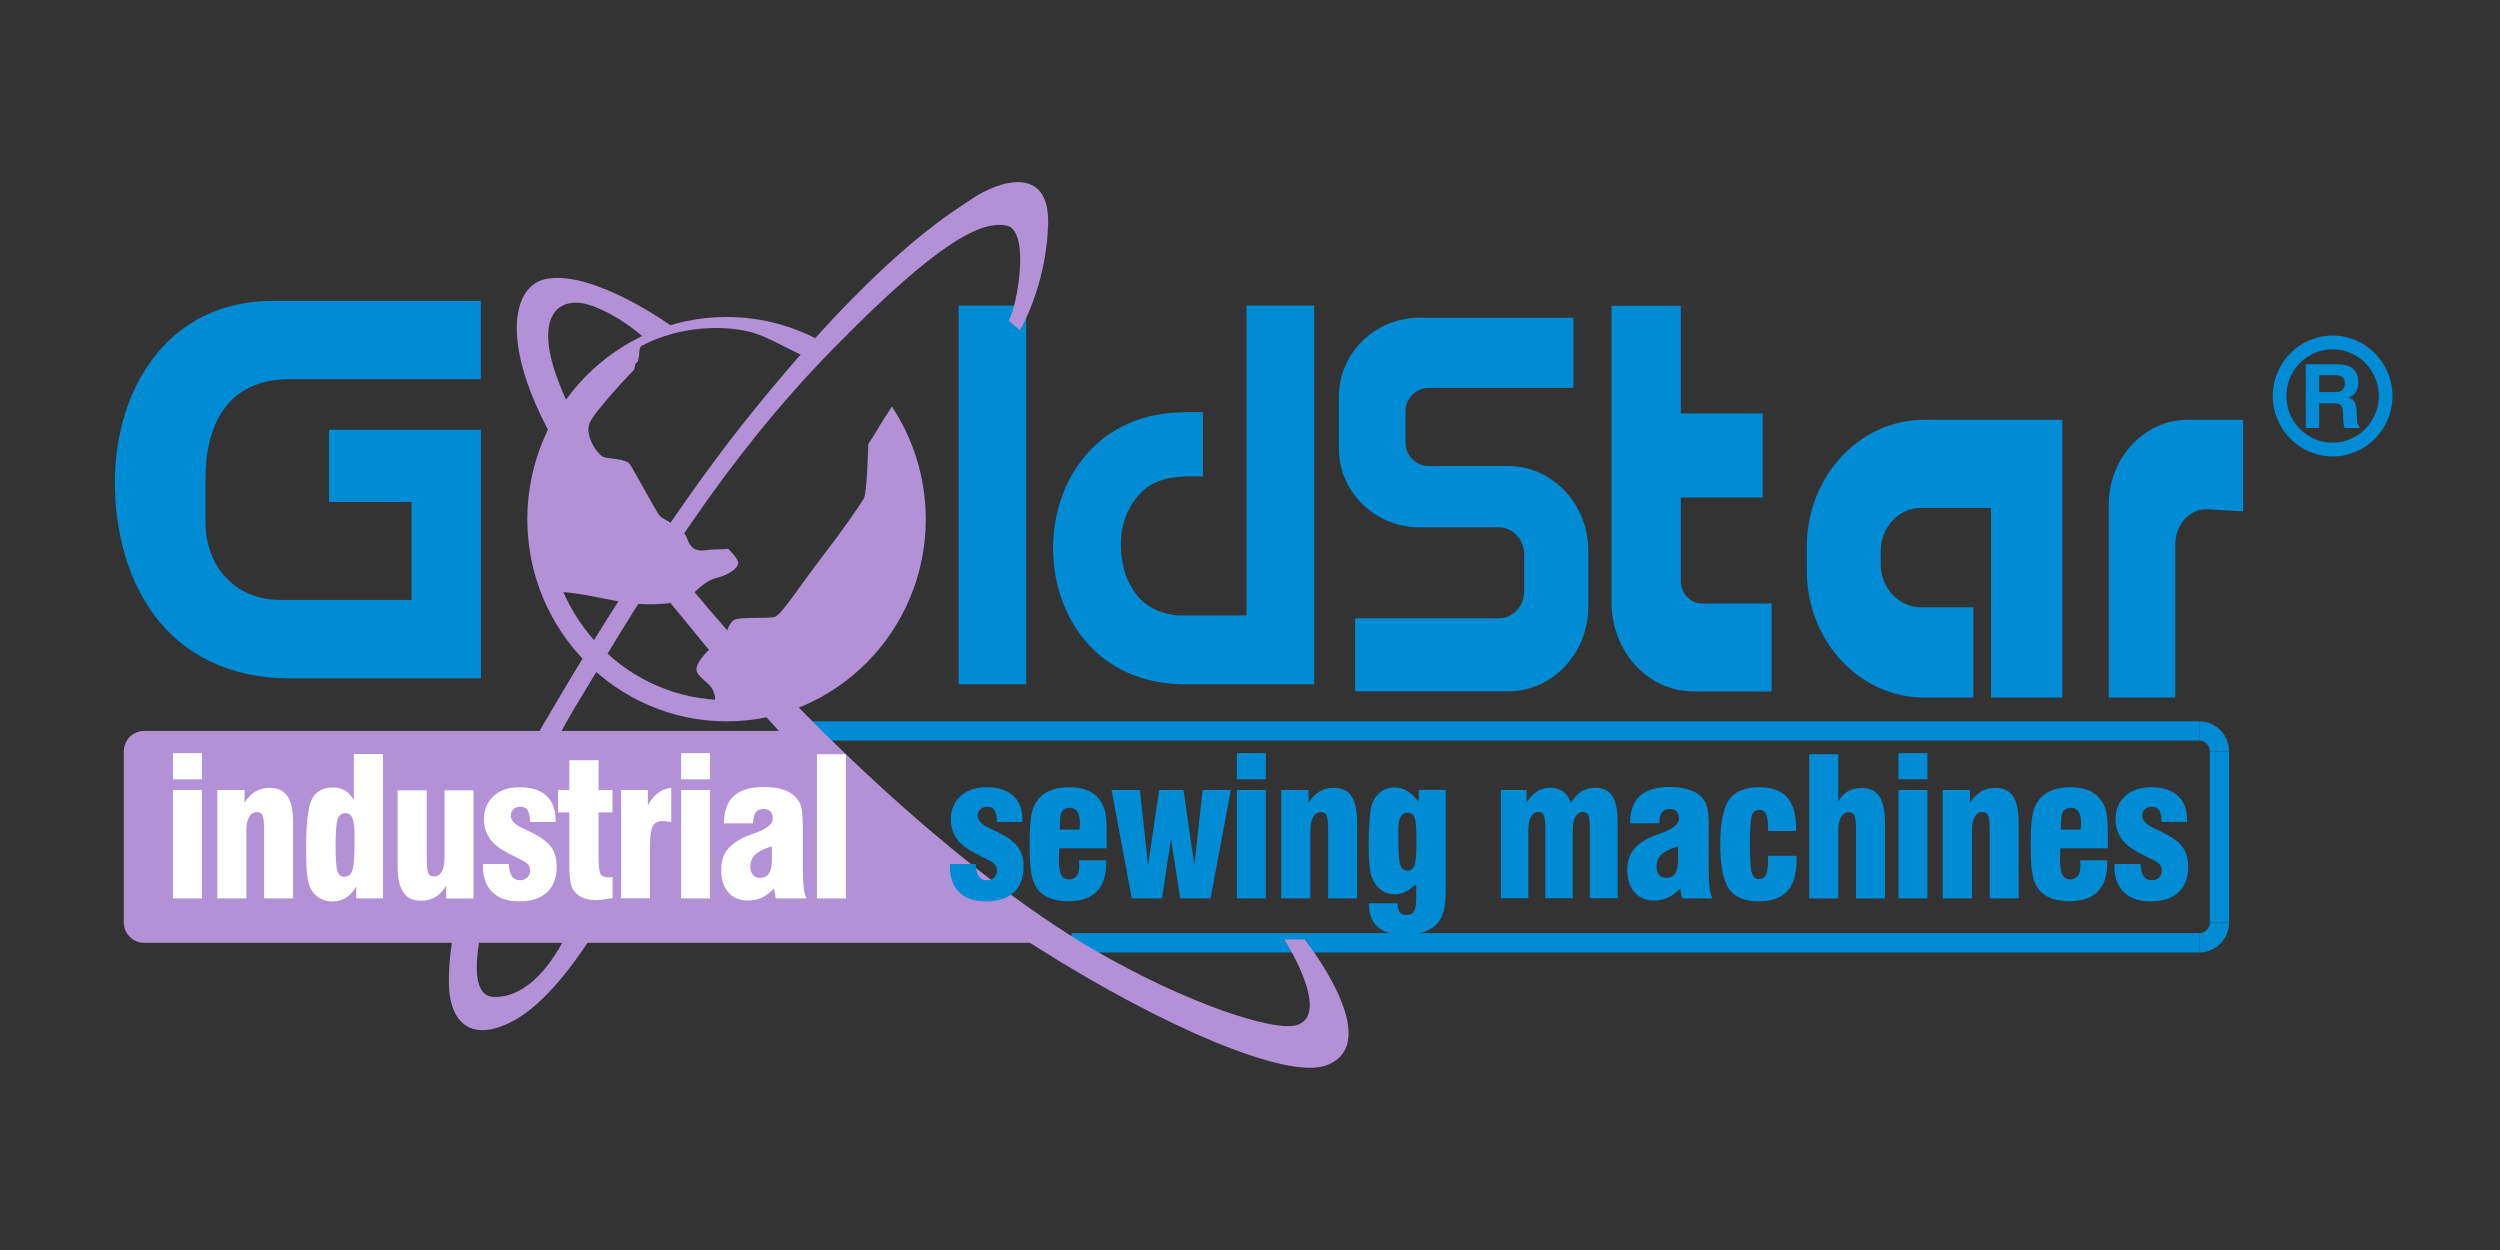 <svg width="1090" height="545" viewBox="0 0 1090 545" fill="none" xmlns="http://www.w3.org/2000/svg">
<rect x="0" y="0" width="1090" height="545" fill="#333333" stroke="none"/>
<path d="M467.17 411.061H958.883" stroke="#008BD5" stroke-width="8.416" stroke-miterlimit="22.93"/>
<path d="M958.883 318.693H352.506" stroke="#008BD5" stroke-width="8.416" stroke-miterlimit="22.93"/>
<path fill-rule="evenodd" clip-rule="evenodd" d="M348.495 318.693H62.78C57.939 318.693 53.974 322.697 53.974 327.585V402.166C53.974 407.055 57.939 411.058 62.78 411.058H459.378C414.287 381.496 381.229 351.701 348.449 318.693" fill="#B291D6"/>
<path fill-rule="evenodd" clip-rule="evenodd" d="M516.733 179.681H524.479V207.707H517.517C510.509 208.032 506.037 208.684 500.32 212.269C488.01 222.046 486.627 237.641 490.822 250.91C495.018 260.919 500.55 266.505 512.953 268.321H543.474V133.219H572.982V298.349H516.779C439.922 298.349 439.922 179.727 516.779 179.727" fill="#008BD5"/>
<path fill-rule="evenodd" clip-rule="evenodd" d="M590.87 301.423H657.631C676.811 301.423 692.486 284.849 692.486 264.598V240.017C692.486 219.766 676.811 203.192 657.631 203.192C645.367 203.192 635.362 203.192 623.052 203.192C617.427 203.192 612.816 198.63 612.816 193.09V179.216C612.816 173.676 617.427 169.114 623.052 169.114H686.032V138.527H618.856C599.584 138.527 583.77 153.937 583.77 172.792V195.65C583.77 214.505 599.538 229.915 618.856 229.915H653.527C659.567 229.915 664.547 235.222 664.547 241.693V257.801C664.547 264.272 659.567 269.579 653.527 269.579H590.824V301.376L590.87 301.423Z" fill="#008BD5"/>
<path fill-rule="evenodd" clip-rule="evenodd" d="M702.63 133.315H732.829V180.243H768.515V216.882H732.829V253.381C732.829 258.734 736.979 263.111 742.05 263.111H772.434V301.472H738.546C718.214 301.472 702.63 283.921 702.63 262.505V133.315Z" fill="#008BD5"/>
<path fill-rule="evenodd" clip-rule="evenodd" d="M209.671 131.173H119.075C72.785 131.173 50.331 169.813 50.101 209.618C49.87 252.029 71.309 295.791 126.866 295.791H209.671V187.364H143.464V218.882H179.426V261.573H122.256C102.108 261.573 89.613 246.443 89.613 227.914V208.454C89.613 187.364 97.589 165.344 126.267 165.344H209.625V131.126L209.671 131.173Z" fill="#008BD5"/>
<path fill-rule="evenodd" clip-rule="evenodd" d="M977.971 183.033H953.766C934.863 183.033 919.417 199.7 919.417 220.091V304.123H948.418V237.177C948.418 228.843 954.78 221.627 962.48 222.046L978.017 222.931V183.033H977.971Z" fill="#008BD5"/>
<path fill-rule="evenodd" clip-rule="evenodd" d="M899.176 183.033H838.824C810.746 183.033 787.786 207.8 787.786 238.108V249.048C787.786 279.355 810.746 304.123 838.824 304.123H860.402V264.784H837.533C827.851 264.784 819.967 256.264 819.967 245.836V240.389C819.967 229.961 827.851 221.441 837.533 221.441H868.101V304.123H899.176V183.033Z" fill="#008BD5"/>
<path d="M447.437 133.219H417.976V298.349H447.437V133.219Z" fill="#008BD5"/>
<path fill-rule="evenodd" clip-rule="evenodd" d="M398.335 209.618L386.393 181.08L378.555 193.743C378.555 193.743 378.094 214.46 376.665 217.207C375.236 219.907 366.66 232.197 358.223 243.091C349.786 253.939 340.795 268.045 337.891 268.929C334.986 269.814 323.367 268.929 320.463 270.093C317.558 271.257 316.405 277.123 316.405 277.123C316.405 277.123 301.56 287.97 303.911 292.998C306.216 297.979 314.1 298.259 311.196 310.037C308.291 321.769 369.058 295.047 379.524 281.825C389.99 268.603 400.732 248.073 398.427 209.572" fill="#B291D6"/>
<path fill-rule="evenodd" clip-rule="evenodd" d="M348.68 154.404C350.109 155.056 351.538 155.754 352.967 156.546L359.422 149.609C346.835 142.347 332.266 138.203 316.775 138.203C268.917 138.203 229.912 177.821 229.912 226.378C229.912 274.935 268.917 314.507 316.775 314.507C364.632 314.507 403.637 274.888 403.637 226.378C403.637 208.222 398.151 191.276 388.837 177.216L383.489 185.875C390.497 197.7 394.554 211.574 394.554 226.332C394.554 269.767 359.607 305.242 316.775 305.242C273.943 305.242 238.995 269.814 238.995 226.332C238.995 197.468 254.394 172.142 277.309 158.361C279.429 157.104 277.954 151.704 279.844 150.726C296.996 141.741 316.913 141.555 328.993 145.279C334.848 147.049 342.732 151.657 348.68 154.404Z" fill="#B291D6"/>
<path fill-rule="evenodd" clip-rule="evenodd" d="M264.583 159.709L278.23 153.238L276.478 161.153C276.478 161.153 259.004 179.356 256.975 184.663C254.947 189.97 260.479 198.443 263.384 199.328C266.289 200.212 272.974 199.933 274.726 202.54C276.478 205.194 284.593 220.184 286.944 223.955C289.249 227.773 297.133 228.052 299.715 235.128C302.343 242.158 307 239.551 311.656 239.551C316.313 239.551 317.466 239.272 317.466 239.272C317.466 239.272 321.846 243.369 321.846 245.417C321.846 247.465 318.342 250.492 312.532 251.935C306.723 253.424 302.942 258.359 300.314 260.687C297.686 263.015 284.178 264.318 273.712 262.829C263.246 261.339 254.394 258.592 243.328 257.987C232.263 257.382 230.834 231.87 234.338 217.763C237.842 203.657 255.546 168.741 255.546 168.741L264.583 159.616V159.709Z" fill="#B291D6"/>
<path fill-rule="evenodd" clip-rule="evenodd" d="M281.366 147.886L293.076 142.346C293.076 142.346 258.866 117.532 238.073 121.629C228.852 123.444 224.841 133.221 225.348 144.953C227.146 188.761 282.841 250.772 307.231 281.079C349.832 333.966 394.969 376.796 452.278 413.109C506.314 447.327 561.087 471.023 578.376 464.459C604.61 454.496 568.786 409.571 568.786 409.571H559.934C559.934 409.571 580.405 441.507 565.836 446.815C555.969 450.399 516.411 437.085 477.267 414.273C417.054 379.217 345.683 310.688 299.67 254.31C274.957 224.003 249.83 187.085 241.669 161.154C233.508 135.223 245.45 128.612 258.497 133.454C271.545 138.342 281.458 147.839 281.458 147.839" fill="#B291D6"/>
<path fill-rule="evenodd" clip-rule="evenodd" d="M439.783 139.786L444.624 144.023C444.624 144.023 456.15 125.075 456.98 97.98C457.81 70.885 434.527 79.451 424.015 86.527C413.503 93.604 382.105 111.946 325.211 183.175C300.268 214.367 269.977 259.944 244.573 302.821C222.673 339.833 195.701 385.084 195.701 427.868C195.701 446.63 205.983 454.544 223.549 445.233C234.568 439.414 246.878 426.145 260.71 404.078H248.538C248.538 404.078 236.043 435.363 215.25 434.665C194.456 433.92 220.967 357.337 252.687 305.056C284.408 252.775 315.16 201.285 362.649 152.682C410.137 104.078 428.026 96.443 438.722 98.306C449.373 100.168 443.609 133.455 439.737 139.786" fill="#B291D6"/>
<path fill-rule="evenodd" clip-rule="evenodd" d="M75.412 339.783V328.377H88.045V339.783H75.412ZM75.412 391.692V344.438H88.045V391.692H75.412ZM94.731 391.692V344.438H106.626V350.025C108.009 347.79 109.623 346.161 111.375 345.09C113.173 344.019 115.247 343.507 117.645 343.507C121.149 343.507 123.731 344.718 125.344 347.139C126.958 349.559 127.788 353.424 127.788 358.731V391.692H115.155V362.502C115.155 358.731 114.925 356.356 114.464 355.472C114.003 354.541 113.127 354.075 111.928 354.075C110.499 354.075 109.392 354.774 108.608 356.217C107.824 357.66 107.409 359.615 107.409 362.176V391.692H94.684H94.731ZM150.472 354.587C148.858 354.587 147.752 355.472 147.198 357.148C146.599 358.87 146.322 362.641 146.322 368.507C146.322 374.373 146.599 378.47 147.152 379.96C147.705 381.496 148.72 382.241 150.149 382.241C151.809 382.241 153.008 381.31 153.653 379.494C154.299 377.679 154.621 372.883 154.621 365.062C154.621 361.059 154.299 358.312 153.699 356.775C153.1 355.239 151.993 354.494 150.518 354.494L150.472 354.587ZM166.978 328.843V391.692H155.313V386.524C154.114 388.666 152.639 390.248 150.887 391.366C149.135 392.483 147.198 393.042 145.077 393.042C143.325 393.042 141.666 392.716 140.236 392.018C138.761 391.366 137.562 390.388 136.548 389.178C135.441 387.688 134.612 385.733 134.151 383.265C133.689 380.798 133.459 376.189 133.459 369.392C133.459 358.731 134.335 351.701 136.041 348.349C137.793 344.997 140.882 343.321 145.354 343.321C147.244 343.321 148.95 343.787 150.38 344.625C151.809 345.509 153.1 346.906 154.252 348.721V328.749H166.931L166.978 328.843ZM206.444 344.485V391.738H194.548V386.152C193.119 388.433 191.552 390.062 189.8 391.133C188.048 392.157 185.973 392.716 183.575 392.716C180.071 392.716 177.49 391.505 175.83 389.038C174.17 386.571 173.34 382.753 173.34 377.492V344.578H186.065V373.768C186.065 377.539 186.296 379.867 186.757 380.798C187.218 381.682 188.094 382.148 189.292 382.148C190.722 382.148 191.828 381.45 192.612 380.053C193.396 378.656 193.811 376.654 193.811 374.094V344.578H206.444V344.485ZM210.455 376.701H221.843C221.981 379.215 222.442 380.984 223.226 382.101C224.01 383.219 225.209 383.777 226.776 383.777C228.021 383.777 229.081 383.405 229.865 382.613C230.695 381.869 231.11 380.844 231.11 379.634C231.11 378.563 230.833 377.679 230.28 376.98C229.727 376.282 228.482 375.444 226.499 374.513C226.085 374.28 225.439 373.954 224.563 373.535C219.953 371.347 216.771 369.252 214.973 367.343C213.682 366.04 212.714 364.504 212.022 362.781C211.331 361.059 211.008 359.196 211.008 357.334C211.008 353.005 212.437 349.606 215.25 347.045C218.062 344.485 221.889 343.228 226.684 343.228C231.479 343.228 235.49 344.438 238.21 346.906C240.884 349.373 242.221 352.911 242.221 357.474V358.358H231.11C231.064 355.937 230.695 354.261 230.05 353.237C229.404 352.213 228.39 351.748 226.914 351.748C225.623 351.748 224.609 352.12 223.871 352.818C223.088 353.517 222.719 354.494 222.719 355.658C222.719 357.753 224.609 359.662 228.436 361.384C228.943 361.617 229.358 361.803 229.681 361.943C234.845 364.364 238.349 366.692 240.101 369.019C241.853 371.301 242.729 374.28 242.729 378.004C242.729 382.753 241.299 386.431 238.487 389.085C235.674 391.692 231.617 392.995 226.361 392.995C221.105 392.995 217.509 391.692 214.743 389.038C211.976 386.384 210.593 382.707 210.593 377.911V376.748L210.455 376.701ZM267.026 391.552C265.458 391.831 264.121 392.064 262.969 392.204C261.816 392.343 260.848 392.437 260.018 392.437C257.482 392.437 255.361 392.018 253.609 391.18C251.857 390.342 250.52 389.131 249.69 387.548C249.137 386.478 248.768 385.081 248.538 383.451C248.307 381.822 248.215 379.308 248.215 375.91V354.215H243.282V344.485H248.215V331.45H260.986V344.485H267.026V354.215H260.986V373.489C260.986 377.585 261.263 380.146 261.862 381.077C262.416 382.055 263.568 382.52 265.228 382.52C265.505 382.52 266.012 382.52 266.657 382.381C266.842 382.381 266.98 382.381 267.072 382.381V391.599L267.026 391.552ZM270.807 391.692V344.438H282.471V351.049C283.855 348.675 285.376 346.859 287.036 345.649C288.696 344.438 290.586 343.694 292.661 343.507V358.498C291.969 358.312 291.277 358.219 290.632 358.126C289.987 358.032 289.387 357.986 288.88 357.986C286.851 357.986 285.422 358.731 284.592 360.221C283.808 361.71 283.393 364.643 283.393 368.973V391.645H270.714L270.807 391.692ZM296.948 339.783V328.377H309.581V339.783H296.948ZM296.948 391.692V344.438H309.581V391.692H296.948ZM336.599 368.973C333.326 369.951 330.928 371.114 329.407 372.511C327.885 373.908 327.147 375.677 327.147 377.818C327.147 379.308 327.516 380.518 328.254 381.403C328.992 382.334 330.006 382.753 331.251 382.753C333.141 382.753 334.478 382.101 335.308 380.798C336.138 379.494 336.553 377.306 336.553 374.234V368.973H336.599ZM338.213 391.692L337.475 387.362C335.861 389.085 334.109 390.435 332.219 391.319C330.329 392.204 328.254 392.623 326.041 392.623C322.445 392.623 319.632 391.412 317.557 389.038C315.483 386.664 314.422 383.405 314.422 379.308C314.422 375.723 315.298 372.79 317.096 370.509C318.848 368.181 321.753 366.18 325.81 364.504C326.779 364.131 328.116 363.619 329.775 363.014C334.524 361.198 336.922 359.196 336.922 356.962C336.922 355.565 336.553 354.494 335.907 353.796C335.216 353.051 334.248 352.725 332.957 352.725C331.389 352.725 330.236 353.191 329.499 354.168C328.761 355.146 328.392 356.636 328.392 358.638V358.964H315.667C315.667 353.61 317.096 349.653 319.955 347.045C322.813 344.438 327.147 343.135 333.003 343.135C335.631 343.135 337.982 343.368 340.011 343.88C342.086 344.392 343.791 345.137 345.175 346.068C346.973 347.325 348.218 348.815 348.909 350.584C349.647 352.353 350.016 355.565 350.016 360.267V378.47C350.016 382.148 350.154 384.988 350.384 386.943C350.615 388.898 351.03 390.481 351.629 391.692H338.351H338.213ZM368.827 391.692H356.194V328.843H368.827V391.692Z" fill="white"/>
<path fill-rule="evenodd" clip-rule="evenodd" d="M414.01 376.701H425.398C425.536 379.215 425.997 380.984 426.781 382.101C427.565 383.219 428.764 383.777 430.331 383.777C431.576 383.777 432.637 383.405 433.42 382.613C434.25 381.869 434.665 380.844 434.665 379.634C434.665 378.563 434.389 377.679 433.835 376.98C433.282 376.282 432.037 375.444 430.055 374.513C429.64 374.28 428.994 373.954 428.118 373.535C423.508 371.347 420.326 369.252 418.528 367.343C417.237 366.04 416.269 364.504 415.578 362.781C414.886 361.059 414.563 359.196 414.563 357.334C414.563 353.005 415.993 349.606 418.805 347.045C421.617 344.485 425.444 343.228 430.239 343.228C435.034 343.228 439.045 344.438 441.765 346.906C444.44 349.373 445.777 352.911 445.777 357.474V358.358H434.665C434.619 355.937 434.25 354.261 433.605 353.237C432.959 352.213 431.899 351.748 430.47 351.748C429.179 351.748 428.164 352.12 427.427 352.818C426.643 353.517 426.274 354.494 426.274 355.658C426.274 357.753 428.164 359.662 431.991 361.384C432.498 361.617 432.913 361.803 433.236 361.943C438.4 364.364 441.904 366.692 443.656 369.019C445.408 371.301 446.284 374.28 446.284 378.004C446.284 382.753 444.854 386.431 442.042 389.085C439.184 391.692 435.172 392.995 429.916 392.995C424.66 392.995 421.064 391.692 418.298 389.038C415.531 386.384 414.148 382.707 414.148 377.911V376.748L414.01 376.701ZM470.397 375.118H482.292V376.282C482.292 381.775 480.909 385.965 478.142 388.759C475.376 391.552 471.227 392.949 465.694 392.949C462.928 392.949 460.392 392.53 458.133 391.738C455.874 390.947 454.122 389.783 452.877 388.34C451.448 386.664 450.433 384.476 449.834 381.729C449.234 378.982 448.912 374.606 448.912 368.554C448.912 361.896 449.234 357.241 449.834 354.587C450.433 351.934 451.494 349.792 453.015 348.07C454.444 346.44 456.289 345.23 458.502 344.438C460.715 343.6 463.297 343.228 466.247 343.228C469.198 343.228 471.826 343.647 473.993 344.532C476.16 345.416 477.958 346.72 479.295 348.489C480.448 349.932 481.278 351.701 481.785 353.749C482.292 355.798 482.523 359.243 482.523 364.178V369.857H461.821C461.821 369.857 461.821 370.183 461.821 370.369C461.729 372.371 461.683 373.721 461.683 374.559C461.683 377.865 462.052 380.146 462.697 381.45C463.389 382.753 464.541 383.405 466.201 383.405C467.63 383.405 468.737 382.893 469.475 381.915C470.212 380.937 470.581 379.401 470.581 377.399C470.581 376.98 470.581 376.375 470.489 375.537C470.489 375.397 470.489 375.258 470.489 375.118H470.397ZM462.19 361.71H470.72V361.478C470.812 360.314 470.858 359.429 470.858 358.964C470.858 356.636 470.489 354.96 469.751 353.842C469.014 352.725 467.907 352.167 466.386 352.167C464.864 352.167 463.712 352.725 463.066 353.796C462.421 354.867 462.098 356.636 462.098 359.103C462.098 359.755 462.098 360.314 462.098 360.686C462.098 361.058 462.098 361.431 462.144 361.71H462.19ZM493.449 391.692L484.643 344.438H497L500.55 377.306L505.391 344.438H515.995L520.744 377.306L524.34 344.438H536.65L527.798 391.692H514.566L510.555 365.667L506.636 391.692H493.403H493.449ZM539.278 339.783V328.377H551.911V339.783H539.278ZM539.278 391.692V344.438H551.911V391.692H539.278ZM558.596 391.692V344.438H570.538V350.025C571.921 347.79 573.534 346.161 575.286 345.09C577.085 344.019 579.159 343.507 581.557 343.507C585.061 343.507 587.643 344.718 589.256 347.139C590.87 349.559 591.7 353.424 591.7 358.731V391.692H579.067V362.502C579.067 358.731 578.837 356.356 578.375 355.472C577.914 354.541 577.038 354.075 575.84 354.075C574.41 354.075 573.304 354.774 572.52 356.217C571.736 357.66 571.321 359.615 571.321 362.176V391.692H558.596ZM609.681 361.85V365.295C609.681 371.487 609.958 375.397 610.511 377.073C611.064 378.749 612.078 379.587 613.554 379.587C615.029 379.587 616.09 378.842 616.689 377.353C617.288 375.863 617.565 372.744 617.565 367.949V366.04C617.565 360.919 617.288 357.707 616.735 356.356C616.182 355.006 615.121 354.355 613.646 354.355C612.263 354.355 611.295 354.96 610.649 356.124C610.004 357.288 609.681 359.243 609.681 361.85ZM630.336 344.485V386.803C630.336 391.133 630.106 394.345 629.645 396.44C629.184 398.535 628.446 400.304 627.385 401.701C625.91 403.656 623.974 405.146 621.484 406.124C619.04 407.101 616.09 407.613 612.632 407.613C607.284 407.613 603.318 406.496 600.737 404.215C598.155 401.98 596.818 398.489 596.818 393.833H609.358C609.358 395.602 609.681 396.906 610.28 397.697C610.88 398.535 611.848 398.908 613.185 398.908C614.799 398.908 615.951 398.349 616.551 397.278C617.196 396.207 617.473 394.112 617.473 390.947V385.407C615.813 386.99 614.199 388.153 612.678 388.852C611.156 389.597 609.635 389.923 608.067 389.923C605.854 389.923 603.918 389.317 602.166 388.06C600.46 386.803 599.123 385.034 598.201 382.707C597.694 381.496 597.325 379.727 597.094 377.446C596.864 375.165 596.725 372.185 596.725 368.507C596.725 364.829 596.818 361.85 597.002 359.103C597.186 356.356 597.417 354.122 597.694 352.399C598.201 349.746 599.4 347.604 601.29 345.882C603.18 344.159 605.393 343.321 607.837 343.321C609.865 343.321 611.756 343.833 613.508 344.857C615.26 345.882 616.966 347.511 618.579 349.653V344.392H630.198L630.336 344.485ZM654.357 391.692V344.438H665.607V350.025C666.99 347.79 668.511 346.114 670.171 345.044C671.831 343.973 673.813 343.461 676.119 343.461C678.193 343.461 679.992 344.019 681.513 345.137C683.035 346.254 684.187 347.837 684.971 349.978C686.354 347.744 687.876 346.114 689.581 345.044C691.287 343.973 693.27 343.461 695.529 343.461C698.895 343.461 701.384 344.671 702.952 347.092C704.52 349.513 705.303 353.377 705.303 358.684V391.645H693.178V361.71C693.178 358.358 692.947 356.217 692.486 355.332C692.025 354.448 691.241 354.029 690.089 354.029C688.752 354.029 687.645 354.774 686.861 356.17C686.077 357.613 685.709 359.615 685.709 362.129V391.645H673.767V361.71C673.767 358.358 673.537 356.217 673.076 355.332C672.615 354.448 671.831 354.029 670.678 354.029C669.341 354.029 668.281 354.774 667.497 356.17C666.713 357.613 666.344 359.615 666.344 362.129V391.645H654.311L654.357 391.692ZM731.676 368.973C728.402 369.951 726.005 371.114 724.483 372.511C722.962 373.908 722.224 375.677 722.224 377.818C722.224 379.308 722.593 380.518 723.331 381.403C724.068 382.334 725.083 382.753 726.327 382.753C728.218 382.753 729.555 382.101 730.385 380.798C731.215 379.494 731.63 377.306 731.63 374.234V368.973H731.676ZM733.289 391.692L732.552 387.362C730.938 389.085 729.186 390.435 727.296 391.319C725.405 392.204 723.331 392.623 721.118 392.623C717.567 392.623 714.709 391.412 712.634 389.038C710.559 386.664 709.499 383.405 709.499 379.308C709.499 375.723 710.375 372.79 712.173 370.509C713.925 368.181 716.83 366.18 720.887 364.504C721.855 364.131 723.192 363.619 724.852 363.014C729.601 361.198 731.998 359.196 731.998 356.962C731.998 355.565 731.63 354.494 730.984 353.796C730.292 353.051 729.324 352.725 728.033 352.725C726.466 352.725 725.313 353.191 724.575 354.168C723.838 355.146 723.469 356.636 723.469 358.638V358.964H710.698C710.698 353.61 712.127 349.653 714.986 347.045C717.844 344.438 722.178 343.135 727.987 343.135C730.615 343.135 732.967 343.368 734.995 343.88C737.07 344.392 738.776 345.137 740.159 346.068C741.911 347.325 743.202 348.815 743.894 350.584C744.631 352.353 745 355.565 745 360.267V378.47C745 382.148 745.138 384.988 745.369 386.943C745.599 388.898 746.014 390.481 746.614 391.692H733.289ZM770.819 373.116H783.314C783.314 373.349 783.314 373.675 783.314 374.094C783.314 374.466 783.314 374.792 783.314 374.978C783.314 381.031 781.977 385.546 779.256 388.526C776.536 391.505 772.433 392.995 766.946 392.995C760.722 392.995 756.342 391.18 753.806 387.502C751.27 383.824 750.026 377.399 750.026 368.135C750.026 358.87 751.317 352.399 753.852 348.721C756.388 345.044 760.768 343.228 766.946 343.228C772.525 343.228 776.582 344.718 779.21 347.651C781.838 350.63 783.129 355.193 783.129 361.478V362.315H770.865V360.965C770.865 358.126 770.589 356.124 769.989 354.913C769.39 353.703 768.422 353.098 767.038 353.098C765.425 353.098 764.364 353.889 763.811 355.518C763.258 357.101 762.981 361.338 762.981 368.135C762.981 374.932 763.258 378.842 763.811 380.612C764.364 382.381 765.425 383.265 766.992 383.265C768.329 383.265 769.298 382.66 769.943 381.356C770.542 380.099 770.865 378.098 770.865 375.304C770.865 375.072 770.865 374.746 770.865 374.234C770.865 373.721 770.865 373.396 770.865 373.07L770.819 373.116ZM788.8 391.692V328.843H801.479V349.513C802.54 347.511 803.923 346.021 805.629 345.044C807.334 344.066 809.363 343.554 811.714 343.554C815.218 343.554 817.8 344.764 819.414 347.185C821.028 349.606 821.858 353.47 821.858 358.777V391.738H809.225V362.548C809.225 358.777 808.994 356.403 808.533 355.518C808.072 354.587 807.196 354.122 805.997 354.122C804.568 354.122 803.462 354.82 802.678 356.263C801.894 357.707 801.479 359.662 801.479 362.222V391.738H788.8V391.692ZM827.713 339.783V328.377H840.346V339.783H827.713ZM827.713 391.692V344.438H840.346V391.692H827.713ZM847.031 391.692V344.438H858.926V350.025C860.309 347.79 861.923 346.161 863.721 345.09C865.519 344.019 867.594 343.507 869.992 343.507C873.496 343.507 876.078 344.718 877.691 347.139C879.305 349.559 880.135 353.424 880.135 358.731V391.692H867.502V362.502C867.502 358.731 867.271 356.356 866.81 355.472C866.349 354.541 865.473 354.075 864.275 354.075C862.845 354.075 861.739 354.774 860.955 356.217C860.171 357.66 859.756 359.615 859.756 362.176V391.692H847.031ZM906.876 375.118H918.771V376.282C918.771 381.775 917.388 385.965 914.622 388.759C911.855 391.552 907.706 392.949 902.173 392.949C899.407 392.949 896.871 392.53 894.612 391.738C892.353 390.947 890.601 389.783 889.31 388.34C887.88 386.664 886.866 384.476 886.267 381.729C885.667 378.982 885.391 374.606 885.391 368.554C885.391 361.896 885.713 357.241 886.313 354.587C886.912 351.934 887.973 349.792 889.494 348.07C890.923 346.44 892.768 345.23 894.981 344.438C897.194 343.6 899.776 343.228 902.726 343.228C905.677 343.228 908.305 343.647 910.472 344.532C912.639 345.416 914.437 346.72 915.774 348.489C916.927 349.932 917.757 351.701 918.264 353.749C918.771 355.798 919.002 359.243 919.002 364.178V369.857H898.3C898.3 369.857 898.3 370.183 898.3 370.369C898.208 372.371 898.162 373.721 898.162 374.559C898.162 377.865 898.531 380.146 899.176 381.45C899.868 382.753 901.02 383.405 902.68 383.405C904.11 383.405 905.216 382.893 905.954 381.915C906.691 380.937 907.06 379.401 907.06 377.399C907.06 376.98 907.06 376.375 906.968 375.537C906.968 375.397 906.968 375.258 906.968 375.118H906.876ZM898.669 361.71H907.199V361.478C907.291 360.314 907.337 359.429 907.337 358.964C907.337 356.636 906.968 354.96 906.23 353.842C905.493 352.725 904.386 352.167 902.865 352.167C901.343 352.167 900.191 352.725 899.545 353.796C898.854 354.867 898.577 356.636 898.577 359.103C898.577 359.755 898.577 360.314 898.577 360.686C898.577 361.058 898.577 361.431 898.623 361.71H898.669ZM921.906 376.701H933.294C933.433 379.215 933.894 380.984 934.677 382.101C935.461 383.219 936.66 383.777 938.227 383.777C939.472 383.777 940.533 383.405 941.317 382.613C942.146 381.869 942.515 380.844 942.515 379.634C942.515 378.563 942.239 377.679 941.685 376.98C941.132 376.282 939.887 375.444 937.905 374.513C937.49 374.28 936.844 373.954 935.922 373.535C931.312 371.347 928.13 369.252 926.332 367.343C925.041 366.04 924.073 364.504 923.382 362.781C922.69 361.059 922.367 359.196 922.367 357.334C922.367 353.005 923.797 349.606 926.609 347.045C929.421 344.485 933.248 343.228 938.043 343.228C942.838 343.228 946.849 344.438 949.523 346.906C952.197 349.373 953.534 352.911 953.534 357.474V358.358H942.423C942.377 355.937 942.008 354.261 941.363 353.237C940.717 352.213 939.703 351.748 938.227 351.748C936.937 351.748 935.922 352.12 935.185 352.818C934.401 353.517 934.032 354.494 934.032 355.658C934.032 357.753 935.922 359.662 939.749 361.384C940.256 361.617 940.671 361.803 940.994 361.943C946.158 364.364 949.662 366.692 951.414 369.019C953.166 371.301 954.042 374.28 954.042 378.004C954.042 382.753 952.612 386.431 949.8 389.085C946.941 391.692 942.93 392.995 937.674 392.995C932.418 392.995 928.822 391.692 926.056 389.038C923.289 386.384 921.906 382.707 921.906 377.911V376.748V376.701Z" fill="#008BD5"/>
<path d="M958.884 411.062C963.725 411.062 967.69 407.058 967.69 402.17" stroke="#008BD5" stroke-width="8.416" stroke-miterlimit="22.93"/>
<path d="M967.689 402.17V327.589" stroke="#008BD5" stroke-width="8.416" stroke-miterlimit="22.93"/>
<path d="M967.69 327.585C967.69 322.697 963.725 318.693 958.884 318.693" stroke="#008BD5" stroke-width="8.416" stroke-miterlimit="22.93"/>
<path fill-rule="evenodd" clip-rule="evenodd" d="M1011.17 170.931H1018.04C1019.51 170.931 1020.62 170.652 1021.31 170.047C1022 169.442 1022.37 168.511 1022.37 167.254C1022.37 166.043 1022.05 165.159 1021.36 164.507C1020.66 163.902 1019.65 163.576 1018.31 163.576H1011.17V170.931ZM1005.31 186.574V158.827H1019.1C1022.19 158.827 1024.49 159.479 1025.97 160.782C1027.44 162.086 1028.23 164.041 1028.23 166.741C1028.23 168.417 1027.86 169.861 1027.12 170.978C1026.38 172.095 1025.37 172.887 1023.98 173.306C1025.23 173.725 1026.11 174.376 1026.61 175.261C1027.12 176.146 1027.44 177.496 1027.49 179.358L1027.63 182.617V182.756C1027.63 184.386 1028.04 185.41 1028.73 185.782V186.62H1022.32C1022.14 186.248 1021.96 185.736 1021.86 185.177C1021.77 184.619 1021.68 183.92 1021.68 183.129L1021.59 180.196C1021.49 178.473 1021.17 177.309 1020.57 176.704C1019.97 176.099 1018.91 175.82 1017.35 175.82H1011.17V186.62H1005.31V186.574Z" fill="#008BD5"/>
<path d="M1017.02 146.301C1031.41 146.301 1043.12 158.126 1043.12 172.651C1043.12 187.176 1031.41 199.001 1017.02 199.001C1002.64 199.001 990.927 187.176 990.927 172.651C990.927 158.126 1002.64 146.301 1017.02 146.301ZM1017.02 152.306C1005.91 152.306 996.874 161.431 996.874 172.651C996.874 183.871 1005.91 192.995 1017.02 192.995C1028.13 192.995 1037.17 183.871 1037.17 172.651C1037.17 161.431 1028.13 152.306 1017.02 152.306Z" fill="#008BD5"/>
</svg>
